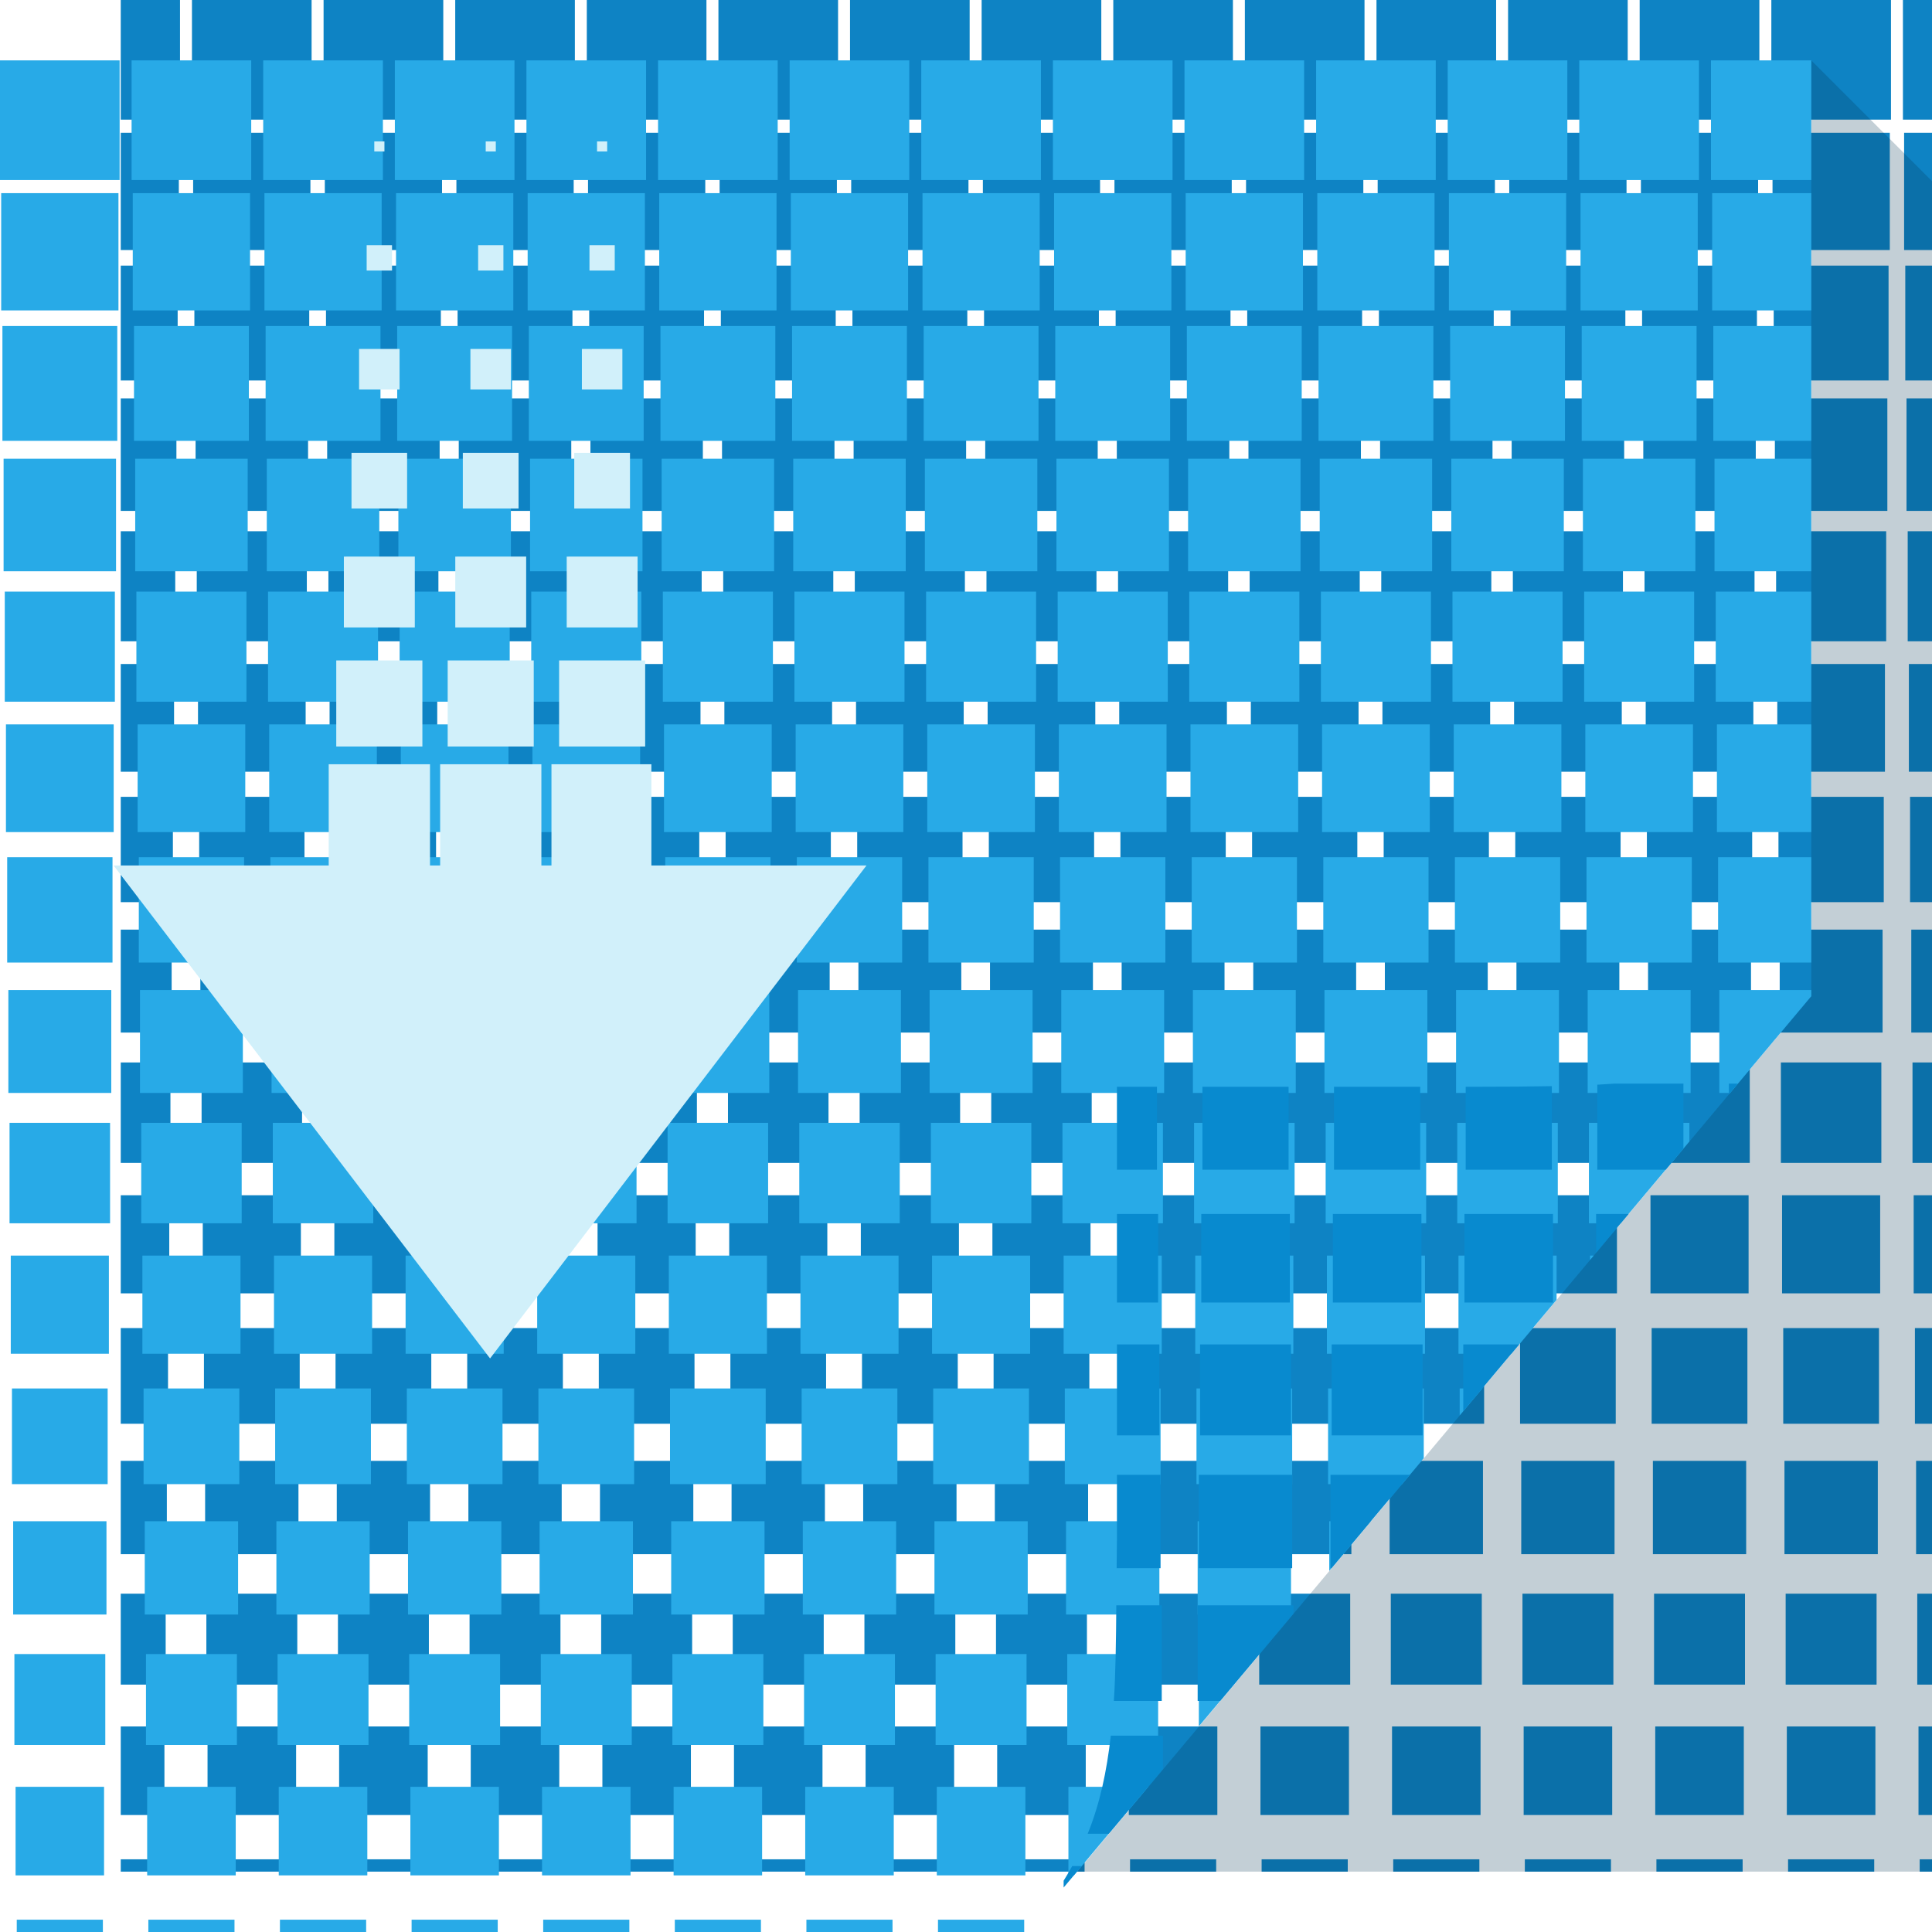 <?xml version="1.0" encoding="UTF-8" standalone="no"?>
<!-- Created with Inkscape (http://www.inkscape.org/) -->

<svg
   xmlns:dc="http://purl.org/dc/elements/1.1/"
   xmlns:cc="http://creativecommons.org/ns#"
   xmlns:rdf="http://www.w3.org/1999/02/22-rdf-syntax-ns#"
   xmlns:svg="http://www.w3.org/2000/svg"
   xmlns="http://www.w3.org/2000/svg"
   xmlns:sodipodi="http://sodipodi.sourceforge.net/DTD/sodipodi-0.dtd"
   xmlns:inkscape="http://www.inkscape.org/namespaces/inkscape"
   version="1.1"
   width="64"
   height="64"
   id="svg13094"
   inkscape:version="0.92.2 5c3e80d, 2017-08-06"
   sodipodi:docname="application-x-partial-download.svg">
  <sodipodi:namedview
     pagecolor="#ffffff"
     bordercolor="#666666"
     borderopacity="1"
     objecttolerance="10"
     gridtolerance="10"
     guidetolerance="10"
     inkscape:pageopacity="0"
     inkscape:pageshadow="2"
     inkscape:window-width="1920"
     inkscape:window-height="1022"
     id="namedview68"
     showgrid="true"
     inkscape:zoom="1.3037281"
     inkscape:cx="218.50051"
     inkscape:cy="80.930109"
     inkscape:window-x="-5"
     inkscape:window-y="23"
     inkscape:window-maximized="1"
     inkscape:current-layer="svg13094"
     inkscape:snap-bbox="true"
     inkscape:bbox-paths="true"
     inkscape:bbox-nodes="true"
     inkscape:snap-bbox-edge-midpoints="true"
     inkscape:snap-bbox-midpoints="true"
     inkscape:object-paths="true"
     inkscape:snap-intersection-paths="true"
     inkscape:object-nodes="true"
     inkscape:snap-smooth-nodes="true"
     inkscape:snap-midpoints="true"
     inkscape:snap-object-midpoints="true"
     inkscape:snap-center="true"
     inkscape:snap-global="true">
    <inkscape:grid
       type="xygrid"
       id="grid3142" />
  </sodipodi:namedview>
  <defs
     id="defs11" />
  <path
     style="fill:#0e83c4;fill-rule:nonzero;fill-opacity:1"
     d="M 4 0 L 4 3.963 L 5.963 3.963 L 5.963 0 L 4 0 z M 6.359 0 L 6.359 3.963 L 10.322 3.963 L 10.322 0 L 6.359 0 z M 10.719 0 L 10.719 3.963 L 14.684 3.963 L 14.684 0 L 10.719 0 z M 15.08 0 L 15.08 3.963 L 19.043 3.963 L 19.043 0 L 15.08 0 z M 19.439 0 L 19.439 3.963 L 23.402 3.963 L 23.402 0 L 19.439 0 z M 23.799 0 L 23.799 3.963 L 27.762 3.963 L 27.762 0 L 23.799 0 z M 28.158 0 L 28.158 3.963 L 32.121 3.963 L 32.121 0 L 28.158 0 z M 32.518 0 L 32.518 3.963 L 36.482 3.963 L 36.482 0 L 32.518 0 z M 36.879 0 L 36.879 3.963 L 40.842 3.963 L 40.842 0 L 36.879 0 z M 41.238 0 L 41.238 3.963 L 45.201 3.963 L 45.201 0 L 41.238 0 z M 45.598 0 L 45.598 3.963 L 49.561 3.963 L 49.561 0 L 45.598 0 z M 49.957 0 L 49.957 3.963 L 53.92 3.963 L 53.92 0 L 49.957 0 z M 54.316 0 L 54.316 3.963 L 58.281 3.963 L 58.281 0 L 54.316 0 z M 58.678 0 L 58.678 3.963 L 62.641 3.963 L 62.641 0 L 58.678 0 z M 63.037 0 L 63.037 3.963 L 64 3.963 L 64 0 L 63.037 0 z M 4 4.398 L 4 8.283 L 5.924 8.283 L 5.924 4.398 L 4 4.398 z M 6.398 4.398 L 6.398 8.283 L 10.283 8.283 L 10.283 4.398 L 6.398 4.398 z M 10.76 4.398 L 10.76 8.283 L 14.643 8.283 L 14.643 4.398 L 10.76 4.398 z M 15.119 4.398 L 15.119 8.283 L 19.004 8.283 L 19.004 4.398 L 15.119 4.398 z M 19.479 4.398 L 19.479 8.283 L 23.363 8.283 L 23.363 4.398 L 19.479 4.398 z M 23.838 4.398 L 23.838 8.283 L 27.723 8.283 L 27.723 4.398 L 23.838 4.398 z M 28.197 4.398 L 28.197 8.283 L 32.082 8.283 L 32.082 4.398 L 28.197 4.398 z M 32.559 4.398 L 32.559 8.283 L 36.441 8.283 L 36.441 4.398 L 32.559 4.398 z M 36.918 4.398 L 36.918 8.283 L 40.803 8.283 L 40.803 4.398 L 36.918 4.398 z M 41.277 4.398 L 41.277 8.283 L 45.162 8.283 L 45.162 4.398 L 41.277 4.398 z M 45.637 4.398 L 45.637 8.283 L 49.521 8.283 L 49.521 4.398 L 45.637 4.398 z M 49.996 4.398 L 49.996 8.283 L 53.881 8.283 L 53.881 4.398 L 49.996 4.398 z M 54.357 4.398 L 54.357 8.283 L 58.24 8.283 L 58.24 4.398 L 54.357 4.398 z M 58.717 4.398 L 58.717 8.283 L 62.602 8.283 L 62.602 4.398 L 58.717 4.398 z M 63.076 4.398 L 63.076 8.283 L 64 8.283 L 64 4.398 L 63.076 4.398 z M 4 8.799 L 4 12.604 L 5.885 12.604 L 5.885 8.799 L 4 8.799 z M 6.439 8.799 L 6.439 12.604 L 10.244 12.604 L 10.244 8.799 L 6.439 8.799 z M 10.799 8.799 L 10.799 12.604 L 14.604 12.604 L 14.604 8.799 L 10.799 8.799 z M 15.158 8.799 L 15.158 12.604 L 18.963 12.604 L 18.963 8.799 L 15.158 8.799 z M 19.518 8.799 L 19.518 12.604 L 23.322 12.604 L 23.322 8.799 L 19.518 8.799 z M 23.879 8.799 L 23.879 12.604 L 27.684 12.604 L 27.684 8.799 L 23.879 8.799 z M 28.238 8.799 L 28.238 12.604 L 32.043 12.604 L 32.043 8.799 L 28.238 8.799 z M 32.598 8.799 L 32.598 12.604 L 36.402 12.604 L 36.402 8.799 L 32.598 8.799 z M 36.957 8.799 L 36.957 12.604 L 40.762 12.604 L 40.762 8.799 L 36.957 8.799 z M 41.316 8.799 L 41.316 12.604 L 45.121 12.604 L 45.121 8.799 L 41.316 8.799 z M 45.678 8.799 L 45.678 12.604 L 49.482 12.604 L 49.482 8.799 L 45.678 8.799 z M 50.037 8.799 L 50.037 12.604 L 53.842 12.604 L 53.842 8.799 L 50.037 8.799 z M 54.396 8.799 L 54.396 12.604 L 58.201 12.604 L 58.201 8.799 L 54.396 8.799 z M 58.756 8.799 L 58.756 12.604 L 62.561 12.604 L 62.561 8.799 L 58.756 8.799 z M 63.115 8.799 L 63.115 12.604 L 64 12.604 L 64 8.799 L 63.115 8.799 z M 4 13.197 L 4 16.924 L 5.844 16.924 L 5.844 13.197 L 4 13.197 z M 6.479 13.197 L 6.479 16.924 L 10.205 16.924 L 10.205 13.197 L 6.479 13.197 z M 10.838 13.197 L 10.838 16.924 L 14.564 16.924 L 14.564 13.197 L 10.838 13.197 z M 15.197 13.197 L 15.197 16.924 L 18.924 16.924 L 18.924 13.197 L 15.197 13.197 z M 19.559 13.197 L 19.559 16.924 L 23.283 16.924 L 23.283 13.197 L 19.559 13.197 z M 23.918 13.197 L 23.918 16.924 L 27.643 16.924 L 27.643 13.197 L 23.918 13.197 z M 28.277 13.197 L 28.277 16.924 L 32.004 16.924 L 32.004 13.197 L 28.277 13.197 z M 32.637 13.197 L 32.637 16.924 L 36.363 16.924 L 36.363 13.197 L 32.637 13.197 z M 36.996 13.197 L 36.996 16.924 L 40.723 16.924 L 40.723 13.197 L 36.996 13.197 z M 41.357 13.197 L 41.357 16.924 L 45.082 16.924 L 45.082 13.197 L 41.357 13.197 z M 45.717 13.197 L 45.717 16.924 L 49.441 16.924 L 49.441 13.197 L 45.717 13.197 z M 50.076 13.197 L 50.076 16.924 L 53.803 16.924 L 53.803 13.197 L 50.076 13.197 z M 54.436 13.197 L 54.436 16.924 L 58.162 16.924 L 58.162 13.197 L 54.436 13.197 z M 58.795 13.197 L 58.795 16.924 L 62.521 16.924 L 62.521 13.197 L 58.795 13.197 z M 63.156 13.197 L 63.156 16.924 L 64 16.924 L 64 13.197 L 63.156 13.197 z M 4 17.598 L 4 21.244 L 5.805 21.244 L 5.805 17.598 L 4 17.598 z M 6.518 17.598 L 6.518 21.244 L 10.164 21.244 L 10.164 17.598 L 6.518 17.598 z M 10.879 17.598 L 10.879 21.244 L 14.523 21.244 L 14.523 17.598 L 10.879 17.598 z M 15.238 17.598 L 15.238 21.244 L 18.885 21.244 L 18.885 17.598 L 15.238 17.598 z M 19.598 17.598 L 19.598 21.244 L 23.244 21.244 L 23.244 17.598 L 19.598 17.598 z M 23.957 17.598 L 23.957 21.244 L 27.604 21.244 L 27.604 17.598 L 23.957 17.598 z M 28.316 17.598 L 28.316 21.244 L 31.963 21.244 L 31.963 17.598 L 28.316 17.598 z M 32.678 17.598 L 32.678 21.244 L 36.322 21.244 L 36.322 17.598 L 32.678 17.598 z M 37.037 17.598 L 37.037 21.244 L 40.684 21.244 L 40.684 17.598 L 37.037 17.598 z M 41.396 17.598 L 41.396 21.244 L 45.043 21.244 L 45.043 17.598 L 41.396 17.598 z M 45.756 17.598 L 45.756 21.244 L 49.402 21.244 L 49.402 17.598 L 45.756 17.598 z M 50.115 17.598 L 50.115 21.244 L 53.762 21.244 L 53.762 17.598 L 50.115 17.598 z M 54.477 17.598 L 54.477 21.244 L 58.121 21.244 L 58.121 17.598 L 54.477 17.598 z M 58.836 17.598 L 58.836 21.244 L 62.482 21.244 L 62.482 17.598 L 58.836 17.598 z M 63.195 17.598 L 63.195 21.244 L 64 21.244 L 64 17.598 L 63.195 17.598 z M 4 21.996 L 4 25.564 L 5.766 25.564 L 5.766 21.996 L 4 21.996 z M 6.559 21.996 L 6.559 25.564 L 10.125 25.564 L 10.125 21.996 L 6.559 21.996 z M 10.918 21.996 L 10.918 25.564 L 14.484 25.564 L 14.484 21.996 L 10.918 21.996 z M 15.277 21.996 L 15.277 25.564 L 18.844 25.564 L 18.844 21.996 L 15.277 21.996 z M 19.637 21.996 L 19.637 25.564 L 23.205 25.564 L 23.205 21.996 L 19.637 21.996 z M 23.996 21.996 L 23.996 25.564 L 27.564 25.564 L 27.564 21.996 L 23.996 21.996 z M 28.357 21.996 L 28.357 25.564 L 31.924 25.564 L 31.924 21.996 L 28.357 21.996 z M 32.717 21.996 L 32.717 25.564 L 36.283 25.564 L 36.283 21.996 L 32.717 21.996 z M 37.076 21.996 L 37.076 25.564 L 40.643 25.564 L 40.643 21.996 L 37.076 21.996 z M 41.436 21.996 L 41.436 25.564 L 45.004 25.564 L 45.004 21.996 L 41.436 21.996 z M 45.795 21.996 L 45.795 25.564 L 49.363 25.564 L 49.363 21.996 L 45.795 21.996 z M 50.156 21.996 L 50.156 25.564 L 53.723 25.564 L 53.723 21.996 L 50.156 21.996 z M 54.516 21.996 L 54.516 25.564 L 58.082 25.564 L 58.082 21.996 L 54.516 21.996 z M 58.875 21.996 L 58.875 25.564 L 62.441 25.564 L 62.441 21.996 L 58.875 21.996 z M 63.234 21.996 L 63.234 25.564 L 64 25.564 L 64 21.996 L 63.234 21.996 z M 4 26.396 L 4 29.885 L 5.727 29.885 L 5.727 26.396 L 4 26.396 z M 6.598 26.396 L 6.598 29.885 L 10.086 29.885 L 10.086 26.396 L 6.598 26.396 z M 10.957 26.396 L 10.957 29.885 L 14.445 29.885 L 14.445 26.396 L 10.957 26.396 z M 15.316 26.396 L 15.316 29.885 L 18.805 29.885 L 18.805 26.396 L 15.316 26.396 z M 19.678 26.396 L 19.678 29.885 L 23.164 29.885 L 23.164 26.396 L 19.678 26.396 z M 24.037 26.396 L 24.037 29.885 L 27.523 29.885 L 27.523 26.396 L 24.037 26.396 z M 28.396 26.396 L 28.396 29.885 L 31.885 29.885 L 31.885 26.396 L 28.396 26.396 z M 32.756 26.396 L 32.756 29.885 L 36.244 29.885 L 36.244 26.396 L 32.756 26.396 z M 37.115 26.396 L 37.115 29.885 L 40.604 29.885 L 40.604 26.396 L 37.115 26.396 z M 41.477 26.396 L 41.477 29.885 L 44.963 29.885 L 44.963 26.396 L 41.477 26.396 z M 45.836 26.396 L 45.836 29.885 L 49.322 29.885 L 49.322 26.396 L 45.836 26.396 z M 50.195 26.396 L 50.195 29.885 L 53.684 29.885 L 53.684 26.396 L 50.195 26.396 z M 54.555 26.396 L 54.555 29.885 L 58.043 29.885 L 58.043 26.396 L 54.555 26.396 z M 58.914 26.396 L 58.914 29.885 L 62.402 29.885 L 62.402 26.396 L 58.914 26.396 z M 63.273 26.396 L 63.273 29.885 L 64 29.885 L 64 26.396 L 63.273 26.396 z M 4 30.795 L 4 34.205 L 5.686 34.205 L 5.686 30.795 L 4 30.795 z M 6.637 30.795 L 6.637 34.205 L 10.045 34.205 L 10.045 30.795 L 6.637 30.795 z M 10.996 30.795 L 10.996 34.205 L 14.406 34.205 L 14.406 30.795 L 10.996 30.795 z M 15.357 30.795 L 15.357 34.205 L 18.766 34.205 L 18.766 30.795 L 15.357 30.795 z M 19.717 30.795 L 19.717 34.205 L 23.125 34.205 L 23.125 30.795 L 19.717 30.795 z M 24.076 30.795 L 24.076 34.205 L 27.484 34.205 L 27.484 30.795 L 24.076 30.795 z M 28.436 30.795 L 28.436 34.205 L 31.844 34.205 L 31.844 30.795 L 28.436 30.795 z M 32.795 30.795 L 32.795 34.205 L 36.205 34.205 L 36.205 30.795 L 32.795 30.795 z M 37.156 30.795 L 37.156 34.205 L 40.564 34.205 L 40.564 30.795 L 37.156 30.795 z M 41.516 30.795 L 41.516 34.205 L 44.924 34.205 L 44.924 30.795 L 41.516 30.795 z M 45.875 30.795 L 45.875 34.205 L 49.283 34.205 L 49.283 30.795 L 45.875 30.795 z M 50.234 30.795 L 50.234 34.205 L 53.643 34.205 L 53.643 30.795 L 50.234 30.795 z M 54.594 30.795 L 54.594 34.205 L 58.004 34.205 L 58.004 30.795 L 54.594 30.795 z M 58.955 30.795 L 58.955 34.205 L 62.363 34.205 L 62.363 30.795 L 58.955 30.795 z M 63.314 30.795 L 63.314 34.205 L 64 34.205 L 64 30.795 L 63.314 30.795 z M 4 35.195 L 4 38.523 L 5.646 38.523 L 5.646 35.195 L 4 35.195 z M 6.678 35.195 L 6.678 38.523 L 10.006 38.523 L 10.006 35.195 L 6.678 35.195 z M 11.037 35.195 L 11.037 38.523 L 14.365 38.523 L 14.365 35.195 L 11.037 35.195 z M 15.396 35.195 L 15.396 38.523 L 18.727 38.523 L 18.727 35.195 L 15.396 35.195 z M 19.756 35.195 L 19.756 38.523 L 23.086 38.523 L 23.086 35.195 L 19.756 35.195 z M 24.115 35.195 L 24.115 38.523 L 27.445 38.523 L 27.445 35.195 L 24.115 35.195 z M 28.477 35.195 L 28.477 38.523 L 31.805 38.523 L 31.805 35.195 L 28.477 35.195 z M 32.836 35.195 L 32.836 38.523 L 36.164 38.523 L 36.164 35.195 L 32.836 35.195 z M 37.195 35.195 L 37.195 38.523 L 40.523 38.523 L 40.523 35.195 L 37.195 35.195 z M 41.555 35.195 L 41.555 38.523 L 44.885 38.523 L 44.885 35.195 L 41.555 35.195 z M 45.914 35.195 L 45.914 38.523 L 49.244 38.523 L 49.244 35.195 L 45.914 35.195 z M 50.273 35.195 L 50.273 38.523 L 53.604 38.523 L 53.604 35.195 L 50.273 35.195 z M 54.635 35.195 L 54.635 38.523 L 57.963 38.523 L 57.963 35.195 L 54.635 35.195 z M 58.994 35.195 L 58.994 38.523 L 62.322 38.523 L 62.322 35.195 L 58.994 35.195 z M 63.354 35.195 L 63.354 38.523 L 64 38.523 L 64 35.195 L 63.354 35.195 z M 4 39.594 L 4 42.844 L 5.607 42.844 L 5.607 39.594 L 4 39.594 z M 6.717 39.594 L 6.717 42.844 L 9.967 42.844 L 9.967 39.594 L 6.717 39.594 z M 11.076 39.594 L 11.076 42.844 L 14.326 42.844 L 14.326 39.594 L 11.076 39.594 z M 15.436 39.594 L 15.436 42.844 L 18.686 42.844 L 18.686 39.594 L 15.436 39.594 z M 19.795 39.594 L 19.795 42.844 L 23.045 42.844 L 23.045 39.594 L 19.795 39.594 z M 24.156 39.594 L 24.156 42.844 L 27.406 42.844 L 27.406 39.594 L 24.156 39.594 z M 28.516 39.594 L 28.516 42.844 L 31.766 42.844 L 31.766 39.594 L 28.516 39.594 z M 32.875 39.594 L 32.875 42.844 L 36.125 42.844 L 36.125 39.594 L 32.875 39.594 z M 37.234 39.594 L 37.234 42.844 L 40.484 42.844 L 40.484 39.594 L 37.234 39.594 z M 41.594 39.594 L 41.594 42.844 L 44.844 42.844 L 44.844 39.594 L 41.594 39.594 z M 45.955 39.594 L 45.955 42.844 L 49.205 42.844 L 49.205 39.594 L 45.955 39.594 z M 50.314 39.594 L 50.314 42.844 L 53.564 42.844 L 53.564 39.594 L 50.314 39.594 z M 54.674 39.594 L 54.674 42.844 L 57.924 42.844 L 57.924 39.594 L 54.674 39.594 z M 59.033 39.594 L 59.033 42.844 L 62.283 42.844 L 62.283 39.594 L 59.033 39.594 z M 63.393 39.594 L 63.393 42.844 L 64 42.844 L 64 39.594 L 63.393 39.594 z M 4 43.994 L 4 47.164 L 5.566 47.164 L 5.566 43.994 L 4 43.994 z M 6.756 43.994 L 6.756 47.164 L 9.928 47.164 L 9.928 43.994 L 6.756 43.994 z M 11.115 43.994 L 11.115 47.164 L 14.287 47.164 L 14.287 43.994 L 11.115 43.994 z M 15.477 43.994 L 15.477 47.164 L 18.646 47.164 L 18.646 43.994 L 15.477 43.994 z M 19.836 43.994 L 19.836 47.164 L 23.006 47.164 L 23.006 43.994 L 19.836 43.994 z M 24.195 43.994 L 24.195 47.164 L 27.365 47.164 L 27.365 43.994 L 24.195 43.994 z M 28.555 43.994 L 28.555 47.164 L 31.727 47.164 L 31.727 43.994 L 28.555 43.994 z M 32.914 43.994 L 32.914 47.164 L 36.086 47.164 L 36.086 43.994 L 32.914 43.994 z M 37.273 43.994 L 37.273 47.164 L 40.445 47.164 L 40.445 43.994 L 37.273 43.994 z M 41.635 43.994 L 41.635 47.164 L 44.805 47.164 L 44.805 43.994 L 41.635 43.994 z M 45.994 43.994 L 45.994 47.164 L 49.164 47.164 L 49.164 43.994 L 45.994 43.994 z M 50.354 43.994 L 50.354 47.164 L 53.523 47.164 L 53.523 43.994 L 50.354 43.994 z M 54.713 43.994 L 54.713 47.164 L 57.885 47.164 L 57.885 43.994 L 54.713 43.994 z M 59.072 43.994 L 59.072 47.164 L 62.244 47.164 L 62.244 43.994 L 59.072 43.994 z M 63.434 43.994 L 63.434 47.164 L 64 47.164 L 64 43.994 L 63.434 43.994 z M 4 48.393 L 4 51.484 L 5.527 51.484 L 5.527 48.393 L 4 48.393 z M 6.795 48.393 L 6.795 51.484 L 9.887 51.484 L 9.887 48.393 L 6.795 48.393 z M 11.156 48.393 L 11.156 51.484 L 14.246 51.484 L 14.246 48.393 L 11.156 48.393 z M 15.516 48.393 L 15.516 51.484 L 18.607 51.484 L 18.607 48.393 L 15.516 48.393 z M 19.875 48.393 L 19.875 51.484 L 22.967 51.484 L 22.967 48.393 L 19.875 48.393 z M 24.234 48.393 L 24.234 51.484 L 27.326 51.484 L 27.326 48.393 L 24.234 48.393 z M 28.594 48.393 L 28.594 51.484 L 31.686 51.484 L 31.686 48.393 L 28.594 48.393 z M 32.955 48.393 L 32.955 51.484 L 36.045 51.484 L 36.045 48.393 L 32.955 48.393 z M 37.314 48.393 L 37.314 51.484 L 40.406 51.484 L 40.406 48.393 L 37.314 48.393 z M 41.674 48.393 L 41.674 51.484 L 44.766 51.484 L 44.766 48.393 L 41.674 48.393 z M 46.033 48.393 L 46.033 51.484 L 49.125 51.484 L 49.125 48.393 L 46.033 48.393 z M 50.393 48.393 L 50.393 51.484 L 53.484 51.484 L 53.484 48.393 L 50.393 48.393 z M 54.754 48.393 L 54.754 51.484 L 57.844 51.484 L 57.844 48.393 L 54.754 48.393 z M 59.113 48.393 L 59.113 51.484 L 62.205 51.484 L 62.205 48.393 L 59.113 48.393 z M 63.473 48.393 L 63.473 51.484 L 64 51.484 L 64 48.393 L 63.473 48.393 z M 4 52.793 L 4 55.805 L 5.488 55.805 L 5.488 52.793 L 4 52.793 z M 6.836 52.793 L 6.836 55.805 L 9.848 55.805 L 9.848 52.793 L 6.836 52.793 z M 11.195 52.793 L 11.195 55.805 L 14.207 55.805 L 14.207 52.793 L 11.195 52.793 z M 15.555 52.793 L 15.555 55.805 L 18.566 55.805 L 18.566 52.793 L 15.555 52.793 z M 19.914 52.793 L 19.914 55.805 L 22.928 55.805 L 22.928 52.793 L 19.914 52.793 z M 24.273 52.793 L 24.273 55.805 L 27.287 55.805 L 27.287 52.793 L 24.273 52.793 z M 28.635 52.793 L 28.635 55.805 L 31.646 55.805 L 31.646 52.793 L 28.635 52.793 z M 32.994 52.793 L 32.994 55.805 L 36.006 55.805 L 36.006 52.793 L 32.994 52.793 z M 37.354 52.793 L 37.354 55.805 L 40.365 55.805 L 40.365 52.793 L 37.354 52.793 z M 41.713 52.793 L 41.713 55.805 L 44.727 55.805 L 44.727 52.793 L 41.713 52.793 z M 46.072 52.793 L 46.072 55.805 L 49.086 55.805 L 49.086 52.793 L 46.072 52.793 z M 50.434 52.793 L 50.434 55.805 L 53.445 55.805 L 53.445 52.793 L 50.434 52.793 z M 54.793 52.793 L 54.793 55.805 L 57.805 55.805 L 57.805 52.793 L 54.793 52.793 z M 59.152 52.793 L 59.152 55.805 L 62.164 55.805 L 62.164 52.793 L 59.152 52.793 z M 63.512 52.793 L 63.512 55.805 L 64 55.805 L 64 52.793 L 63.512 52.793 z M 4 57.191 L 4 60.125 L 5.447 60.125 L 5.447 57.191 L 4 57.191 z M 6.875 57.191 L 6.875 60.125 L 9.809 60.125 L 9.809 57.191 L 6.875 57.191 z M 11.234 57.191 L 11.234 60.125 L 14.168 60.125 L 14.168 57.191 L 11.234 57.191 z M 15.594 57.191 L 15.594 60.125 L 18.527 60.125 L 18.527 57.191 L 15.594 57.191 z M 19.955 57.191 L 19.955 60.125 L 22.887 60.125 L 22.887 57.191 L 19.955 57.191 z M 24.314 57.191 L 24.314 60.125 L 27.246 60.125 L 27.246 57.191 L 24.314 57.191 z M 28.674 57.191 L 28.674 60.125 L 31.607 60.125 L 31.607 57.191 L 28.674 57.191 z M 33.033 57.191 L 33.033 60.125 L 35.967 60.125 L 35.967 57.191 L 33.033 57.191 z M 37.393 57.191 L 37.393 60.125 L 40.326 60.125 L 40.326 57.191 L 37.393 57.191 z M 41.754 57.191 L 41.754 60.125 L 44.686 60.125 L 44.686 57.191 L 41.754 57.191 z M 46.113 57.191 L 46.113 60.125 L 49.045 60.125 L 49.045 57.191 L 46.113 57.191 z M 50.473 57.191 L 50.473 60.125 L 53.406 60.125 L 53.406 57.191 L 50.473 57.191 z M 54.832 57.191 L 54.832 60.125 L 57.766 60.125 L 57.766 57.191 L 54.832 57.191 z M 59.191 57.191 L 59.191 60.125 L 62.125 60.125 L 62.125 57.191 L 59.191 57.191 z M 63.553 57.191 L 63.553 60.125 L 64 60.125 L 64 57.191 L 63.553 57.191 z M 4 61.592 L 4 62 L 5.408 62 L 5.408 61.592 L 4 61.592 z M 6.914 61.592 L 6.914 62 L 9.768 62 L 9.768 61.592 L 6.914 61.592 z M 11.273 61.592 L 11.273 62 L 14.129 62 L 14.129 61.592 L 11.273 61.592 z M 15.635 61.592 L 15.635 62 L 18.488 62 L 18.488 61.592 L 15.635 61.592 z M 19.994 61.592 L 19.994 62 L 22.848 62 L 22.848 61.592 L 19.994 61.592 z M 24.354 61.592 L 24.354 62 L 27.207 62 L 27.207 61.592 L 24.354 61.592 z M 28.713 61.592 L 28.713 62 L 31.566 62 L 31.566 61.592 L 28.713 61.592 z M 33.072 61.592 L 33.072 62 L 35.928 62 L 35.928 61.592 L 33.072 61.592 z M 37.434 61.592 L 37.434 62 L 40.287 62 L 40.287 61.592 L 37.434 61.592 z M 41.793 61.592 L 41.793 62 L 44.646 62 L 44.646 61.592 L 41.793 61.592 z M 46.152 61.592 L 46.152 62 L 49.006 62 L 49.006 61.592 L 46.152 61.592 z M 50.512 61.592 L 50.512 62 L 53.365 62 L 53.365 61.592 L 50.512 61.592 z M 54.871 61.592 L 54.871 62 L 57.727 62 L 57.727 61.592 L 54.871 61.592 z M 59.232 61.592 L 59.232 62 L 62.086 62 L 62.086 61.592 L 59.232 61.592 z M 63.592 61.592 L 63.592 62 L 64 62 L 64 61.592 L 63.592 61.592 z "
     id="path3960" />
  <path
     style="fill:#003653;fill-rule:nonzero;fill-opacity:0.235"
     d="M 60 2 L 60 33 L 35.688 62 L 64 62 L 64 37 L 64 6 L 60 2 z "
     id="path3900" />
  <path
     style="fill:#28aae7;fill-rule:nonzero;fill-opacity:1"
     d="M 0 2 L 0 5.963 L 3.963 5.963 L 3.963 2 L 0 2 z M 4.359 2 L 4.359 5.963 L 8.322 5.963 L 8.322 2 L 4.359 2 z M 8.719 2 L 8.719 5.963 L 12.684 5.963 L 12.684 2 L 8.719 2 z M 13.08 2 L 13.08 5.963 L 17.043 5.963 L 17.043 2 L 13.08 2 z M 17.439 2 L 17.439 5.963 L 21.402 5.963 L 21.402 2 L 17.439 2 z M 21.799 2 L 21.799 5.963 L 25.762 5.963 L 25.762 2 L 21.799 2 z M 26.158 2 L 26.158 5.963 L 30.121 5.963 L 30.121 2 L 26.158 2 z M 30.518 2 L 30.518 5.963 L 34.482 5.963 L 34.482 2 L 30.518 2 z M 34.879 2 L 34.879 5.963 L 38.842 5.963 L 38.842 2 L 34.879 2 z M 39.238 2 L 39.238 5.963 L 43.201 5.963 L 43.201 2 L 39.238 2 z M 43.598 2 L 43.598 5.963 L 47.561 5.963 L 47.561 2 L 43.598 2 z M 47.957 2 L 47.957 5.963 L 51.92 5.963 L 51.92 2 L 47.957 2 z M 52.316 2 L 52.316 5.963 L 56.281 5.963 L 56.281 2 L 52.316 2 z M 56.678 2 L 56.678 5.963 L 60 5.963 L 60 2 L 56.678 2 z M 0.039 6.398 L 0.039 10.283 L 3.924 10.283 L 3.924 6.398 L 0.039 6.398 z M 4.398 6.398 L 4.398 10.283 L 8.283 10.283 L 8.283 6.398 L 4.398 6.398 z M 8.76 6.398 L 8.76 10.283 L 12.643 10.283 L 12.643 6.398 L 8.76 6.398 z M 13.119 6.398 L 13.119 10.283 L 17.004 10.283 L 17.004 6.398 L 13.119 6.398 z M 17.479 6.398 L 17.479 10.283 L 21.363 10.283 L 21.363 6.398 L 17.479 6.398 z M 21.838 6.398 L 21.838 10.283 L 25.723 10.283 L 25.723 6.398 L 21.838 6.398 z M 26.197 6.398 L 26.197 10.283 L 30.082 10.283 L 30.082 6.398 L 26.197 6.398 z M 30.559 6.398 L 30.559 10.283 L 34.441 10.283 L 34.441 6.398 L 30.559 6.398 z M 34.918 6.398 L 34.918 10.283 L 38.803 10.283 L 38.803 6.398 L 34.918 6.398 z M 39.277 6.398 L 39.277 10.283 L 43.162 10.283 L 43.162 6.398 L 39.277 6.398 z M 43.637 6.398 L 43.637 10.283 L 47.521 10.283 L 47.521 6.398 L 43.637 6.398 z M 47.996 6.398 L 47.996 10.283 L 51.881 10.283 L 51.881 6.398 L 47.996 6.398 z M 52.357 6.398 L 52.357 10.283 L 56.24 10.283 L 56.24 6.398 L 52.357 6.398 z M 56.717 6.398 L 56.717 10.283 L 60 10.283 L 60 6.398 L 56.717 6.398 z M 0.08 10.799 L 0.08 14.604 L 3.885 14.604 L 3.885 10.799 L 0.08 10.799 z M 4.439 10.799 L 4.439 14.604 L 8.244 14.604 L 8.244 10.799 L 4.439 10.799 z M 8.799 10.799 L 8.799 14.604 L 12.604 14.604 L 12.604 10.799 L 8.799 10.799 z M 13.158 10.799 L 13.158 14.604 L 16.963 14.604 L 16.963 10.799 L 13.158 10.799 z M 17.518 10.799 L 17.518 14.604 L 21.322 14.604 L 21.322 10.799 L 17.518 10.799 z M 21.879 10.799 L 21.879 14.604 L 25.684 14.604 L 25.684 10.799 L 21.879 10.799 z M 26.238 10.799 L 26.238 14.604 L 30.043 14.604 L 30.043 10.799 L 26.238 10.799 z M 30.598 10.799 L 30.598 14.604 L 34.402 14.604 L 34.402 10.799 L 30.598 10.799 z M 34.957 10.799 L 34.957 14.604 L 38.762 14.604 L 38.762 10.799 L 34.957 10.799 z M 39.316 10.799 L 39.316 14.604 L 43.121 14.604 L 43.121 10.799 L 39.316 10.799 z M 43.678 10.799 L 43.678 14.604 L 47.482 14.604 L 47.482 10.799 L 43.678 10.799 z M 48.037 10.799 L 48.037 14.604 L 51.842 14.604 L 51.842 10.799 L 48.037 10.799 z M 52.396 10.799 L 52.396 14.604 L 56.201 14.604 L 56.201 10.799 L 52.396 10.799 z M 56.756 10.799 L 56.756 14.604 L 60 14.604 L 60 10.799 L 56.756 10.799 z M 0.119 15.197 L 0.119 18.924 L 3.844 18.924 L 3.844 15.197 L 0.119 15.197 z M 4.479 15.197 L 4.479 18.924 L 8.205 18.924 L 8.205 15.197 L 4.479 15.197 z M 8.838 15.197 L 8.838 18.924 L 12.564 18.924 L 12.564 15.197 L 8.838 15.197 z M 13.197 15.197 L 13.197 18.924 L 16.924 18.924 L 16.924 15.197 L 13.197 15.197 z M 17.559 15.197 L 17.559 18.924 L 21.283 18.924 L 21.283 15.197 L 17.559 15.197 z M 21.918 15.197 L 21.918 18.924 L 25.643 18.924 L 25.643 15.197 L 21.918 15.197 z M 26.277 15.197 L 26.277 18.924 L 30.004 18.924 L 30.004 15.197 L 26.277 15.197 z M 30.637 15.197 L 30.637 18.924 L 34.363 18.924 L 34.363 15.197 L 30.637 15.197 z M 34.996 15.197 L 34.996 18.924 L 38.723 18.924 L 38.723 15.197 L 34.996 15.197 z M 39.357 15.197 L 39.357 18.924 L 43.082 18.924 L 43.082 15.197 L 39.357 15.197 z M 43.717 15.197 L 43.717 18.924 L 47.441 18.924 L 47.441 15.197 L 43.717 15.197 z M 48.076 15.197 L 48.076 18.924 L 51.803 18.924 L 51.803 15.197 L 48.076 15.197 z M 52.436 15.197 L 52.436 18.924 L 56.162 18.924 L 56.162 15.197 L 52.436 15.197 z M 56.795 15.197 L 56.795 18.924 L 60 18.924 L 60 15.197 L 56.795 15.197 z M 0.158 19.598 L 0.158 23.244 L 3.805 23.244 L 3.805 19.598 L 0.158 19.598 z M 4.518 19.598 L 4.518 23.244 L 8.164 23.244 L 8.164 19.598 L 4.518 19.598 z M 8.879 19.598 L 8.879 23.244 L 12.523 23.244 L 12.523 19.598 L 8.879 19.598 z M 13.238 19.598 L 13.238 23.244 L 16.885 23.244 L 16.885 19.598 L 13.238 19.598 z M 17.598 19.598 L 17.598 23.244 L 21.244 23.244 L 21.244 19.598 L 17.598 19.598 z M 21.957 19.598 L 21.957 23.244 L 25.604 23.244 L 25.604 19.598 L 21.957 19.598 z M 26.316 19.598 L 26.316 23.244 L 29.963 23.244 L 29.963 19.598 L 26.316 19.598 z M 30.678 19.598 L 30.678 23.244 L 34.322 23.244 L 34.322 19.598 L 30.678 19.598 z M 35.037 19.598 L 35.037 23.244 L 38.684 23.244 L 38.684 19.598 L 35.037 19.598 z M 39.396 19.598 L 39.396 23.244 L 43.043 23.244 L 43.043 19.598 L 39.396 19.598 z M 43.756 19.598 L 43.756 23.244 L 47.402 23.244 L 47.402 19.598 L 43.756 19.598 z M 48.115 19.598 L 48.115 23.244 L 51.762 23.244 L 51.762 19.598 L 48.115 19.598 z M 52.477 19.598 L 52.477 23.244 L 56.121 23.244 L 56.121 19.598 L 52.477 19.598 z M 56.836 19.598 L 56.836 23.244 L 60 23.244 L 60 19.598 L 56.836 19.598 z M 0.197 23.996 L 0.197 27.564 L 3.766 27.564 L 3.766 23.996 L 0.197 23.996 z M 4.559 23.996 L 4.559 27.564 L 8.125 27.564 L 8.125 23.996 L 4.559 23.996 z M 8.918 23.996 L 8.918 27.564 L 12.484 27.564 L 12.484 23.996 L 8.918 23.996 z M 13.277 23.996 L 13.277 27.564 L 16.844 27.564 L 16.844 23.996 L 13.277 23.996 z M 17.637 23.996 L 17.637 27.564 L 21.205 27.564 L 21.205 23.996 L 17.637 23.996 z M 21.996 23.996 L 21.996 27.564 L 25.564 27.564 L 25.564 23.996 L 21.996 23.996 z M 26.357 23.996 L 26.357 27.564 L 29.924 27.564 L 29.924 23.996 L 26.357 23.996 z M 30.717 23.996 L 30.717 27.564 L 34.283 27.564 L 34.283 23.996 L 30.717 23.996 z M 35.076 23.996 L 35.076 27.564 L 38.643 27.564 L 38.643 23.996 L 35.076 23.996 z M 39.436 23.996 L 39.436 27.564 L 43.004 27.564 L 43.004 23.996 L 39.436 23.996 z M 43.795 23.996 L 43.795 27.564 L 47.363 27.564 L 47.363 23.996 L 43.795 23.996 z M 48.156 23.996 L 48.156 27.564 L 51.723 27.564 L 51.723 23.996 L 48.156 23.996 z M 52.516 23.996 L 52.516 27.564 L 56.082 27.564 L 56.082 23.996 L 52.516 23.996 z M 56.875 23.996 L 56.875 27.564 L 60 27.564 L 60 23.996 L 56.875 23.996 z M 0.238 28.396 L 0.238 31.885 L 3.727 31.885 L 3.727 28.396 L 0.238 28.396 z M 4.598 28.396 L 4.598 31.885 L 8.086 31.885 L 8.086 28.396 L 4.598 28.396 z M 8.957 28.396 L 8.957 31.885 L 12.445 31.885 L 12.445 28.396 L 8.957 28.396 z M 13.316 28.396 L 13.316 31.885 L 16.805 31.885 L 16.805 28.396 L 13.316 28.396 z M 17.678 28.396 L 17.678 31.885 L 21.164 31.885 L 21.164 28.396 L 17.678 28.396 z M 22.037 28.396 L 22.037 31.885 L 25.523 31.885 L 25.523 28.396 L 22.037 28.396 z M 26.396 28.396 L 26.396 31.885 L 29.885 31.885 L 29.885 28.396 L 26.396 28.396 z M 30.756 28.396 L 30.756 31.885 L 34.244 31.885 L 34.244 28.396 L 30.756 28.396 z M 35.115 28.396 L 35.115 31.885 L 38.604 31.885 L 38.604 28.396 L 35.115 28.396 z M 39.477 28.396 L 39.477 31.885 L 42.963 31.885 L 42.963 28.396 L 39.477 28.396 z M 43.836 28.396 L 43.836 31.885 L 47.322 31.885 L 47.322 28.396 L 43.836 28.396 z M 48.195 28.396 L 48.195 31.885 L 51.684 31.885 L 51.684 28.396 L 48.195 28.396 z M 52.555 28.396 L 52.555 31.885 L 56.043 31.885 L 56.043 28.396 L 52.555 28.396 z M 56.914 28.396 L 56.914 31.885 L 60 31.885 L 60 28.396 L 56.914 28.396 z M 0.277 32.795 L 0.277 36.205 L 3.686 36.205 L 3.686 32.795 L 0.277 32.795 z M 4.637 32.795 L 4.637 36.205 L 8.045 36.205 L 8.045 32.795 L 4.637 32.795 z M 8.996 32.795 L 8.996 36.205 L 12.406 36.205 L 12.406 32.795 L 8.996 32.795 z M 13.357 32.795 L 13.357 36.205 L 16.766 36.205 L 16.766 32.795 L 13.357 32.795 z M 17.717 32.795 L 17.717 36.205 L 21.125 36.205 L 21.125 32.795 L 17.717 32.795 z M 22.076 32.795 L 22.076 36.205 L 25.484 36.205 L 25.484 32.795 L 22.076 32.795 z M 26.436 32.795 L 26.436 36.205 L 29.844 36.205 L 29.844 32.795 L 26.436 32.795 z M 30.795 32.795 L 30.795 36.205 L 34.205 36.205 L 34.205 32.795 L 30.795 32.795 z M 35.156 32.795 L 35.156 36.205 L 38.564 36.205 L 38.564 32.795 L 35.156 32.795 z M 39.516 32.795 L 39.516 36.205 L 42.924 36.205 L 42.924 32.795 L 39.516 32.795 z M 43.875 32.795 L 43.875 36.205 L 47.283 36.205 L 47.283 32.795 L 43.875 32.795 z M 48.234 32.795 L 48.234 36.205 L 51.643 36.205 L 51.643 32.795 L 48.234 32.795 z M 52.594 32.795 L 52.594 36.205 L 56.004 36.205 L 56.004 32.795 L 52.594 32.795 z M 56.955 32.795 L 56.955 36.205 L 57.312 36.205 L 60 33 L 60 32.795 L 56.955 32.795 z M 0.316 37.195 L 0.316 40.523 L 3.646 40.523 L 3.646 37.195 L 0.316 37.195 z M 4.678 37.195 L 4.678 40.523 L 8.006 40.523 L 8.006 37.195 L 4.678 37.195 z M 9.037 37.195 L 9.037 40.523 L 12.365 40.523 L 12.365 37.195 L 9.037 37.195 z M 13.396 37.195 L 13.396 40.523 L 16.727 40.523 L 16.727 37.195 L 13.396 37.195 z M 17.756 37.195 L 17.756 40.523 L 21.086 40.523 L 21.086 37.195 L 17.756 37.195 z M 22.115 37.195 L 22.115 40.523 L 25.445 40.523 L 25.445 37.195 L 22.115 37.195 z M 26.477 37.195 L 26.477 40.523 L 29.805 40.523 L 29.805 37.195 L 26.477 37.195 z M 30.836 37.195 L 30.836 40.523 L 34.164 40.523 L 34.164 37.195 L 30.836 37.195 z M 35.195 37.195 L 35.195 40.523 L 38.523 40.523 L 38.523 37.195 L 35.195 37.195 z M 39.555 37.195 L 39.555 40.523 L 42.885 40.523 L 42.885 37.195 L 39.555 37.195 z M 43.914 37.195 L 43.914 40.523 L 47.244 40.523 L 47.244 37.195 L 43.914 37.195 z M 48.273 37.195 L 48.273 40.523 L 51.604 40.523 L 51.604 37.195 L 48.273 37.195 z M 52.635 37.195 L 52.635 40.523 L 53.689 40.523 L 55.963 37.812 L 55.963 37.195 L 52.635 37.195 z M 0.357 41.594 L 0.357 44.844 L 3.607 44.844 L 3.607 41.594 L 0.357 41.594 z M 4.717 41.594 L 4.717 44.844 L 7.967 44.844 L 7.967 41.594 L 4.717 41.594 z M 9.076 41.594 L 9.076 44.844 L 12.326 44.844 L 12.326 41.594 L 9.076 41.594 z M 13.436 41.594 L 13.436 44.844 L 16.686 44.844 L 16.686 41.594 L 13.436 41.594 z M 17.795 41.594 L 17.795 44.844 L 21.045 44.844 L 21.045 41.594 L 17.795 41.594 z M 22.156 41.594 L 22.156 44.844 L 25.406 44.844 L 25.406 41.594 L 22.156 41.594 z M 26.516 41.594 L 26.516 44.844 L 29.766 44.844 L 29.766 41.594 L 26.516 41.594 z M 30.875 41.594 L 30.875 44.844 L 34.125 44.844 L 34.125 41.594 L 30.875 41.594 z M 35.234 41.594 L 35.234 44.844 L 38.484 44.844 L 38.484 41.594 L 35.234 41.594 z M 39.594 41.594 L 39.594 44.844 L 42.844 44.844 L 42.844 41.594 L 39.594 41.594 z M 43.955 41.594 L 43.955 44.844 L 47.205 44.844 L 47.205 41.594 L 43.955 41.594 z M 48.314 41.594 L 48.314 44.844 L 50.066 44.844 L 51.564 43.059 L 51.564 41.594 L 48.314 41.594 z M 52.674 41.594 L 52.674 41.734 L 52.793 41.594 L 52.674 41.594 z M 0.396 45.994 L 0.396 49.164 L 3.566 49.164 L 3.566 45.994 L 0.396 45.994 z M 4.756 45.994 L 4.756 49.164 L 7.928 49.164 L 7.928 45.994 L 4.756 45.994 z M 9.115 45.994 L 9.115 49.164 L 12.287 49.164 L 12.287 45.994 L 9.115 45.994 z M 13.477 45.994 L 13.477 49.164 L 16.646 49.164 L 16.646 45.994 L 13.477 45.994 z M 17.836 45.994 L 17.836 49.164 L 21.006 49.164 L 21.006 45.994 L 17.836 45.994 z M 22.195 45.994 L 22.195 49.164 L 25.365 49.164 L 25.365 45.994 L 22.195 45.994 z M 26.555 45.994 L 26.555 49.164 L 29.727 49.164 L 29.727 45.994 L 26.555 45.994 z M 30.914 45.994 L 30.914 49.164 L 34.086 49.164 L 34.086 45.994 L 30.914 45.994 z M 35.273 45.994 L 35.273 49.164 L 38.445 49.164 L 38.445 45.994 L 35.273 45.994 z M 39.635 45.994 L 39.635 49.164 L 42.805 49.164 L 42.805 45.994 L 39.635 45.994 z M 43.994 45.994 L 43.994 49.164 L 46.443 49.164 L 47.164 48.305 L 47.164 45.994 L 43.994 45.994 z M 48.354 45.994 L 48.354 46.887 L 49.102 45.994 L 48.354 45.994 z M 0.436 50.393 L 0.436 53.484 L 3.527 53.484 L 3.527 50.393 L 0.436 50.393 z M 4.795 50.393 L 4.795 53.484 L 7.887 53.484 L 7.887 50.393 L 4.795 50.393 z M 9.156 50.393 L 9.156 53.484 L 12.246 53.484 L 12.246 50.393 L 9.156 50.393 z M 13.516 50.393 L 13.516 53.484 L 16.607 53.484 L 16.607 50.393 L 13.516 50.393 z M 17.875 50.393 L 17.875 53.484 L 20.967 53.484 L 20.967 50.393 L 17.875 50.393 z M 22.234 50.393 L 22.234 53.484 L 25.326 53.484 L 25.326 50.393 L 22.234 50.393 z M 26.594 50.393 L 26.594 53.484 L 29.686 53.484 L 29.686 50.393 L 26.594 50.393 z M 30.955 50.393 L 30.955 53.484 L 34.045 53.484 L 34.045 50.393 L 30.955 50.393 z M 35.314 50.393 L 35.314 53.484 L 38.406 53.484 L 38.406 50.393 L 35.314 50.393 z M 39.674 50.393 L 39.674 53.484 L 42.766 53.484 L 42.766 50.393 L 39.674 50.393 z M 44.033 50.393 L 44.033 52.037 L 45.412 50.393 L 44.033 50.393 z M 0.477 54.793 L 0.477 57.805 L 3.488 57.805 L 3.488 54.793 L 0.477 54.793 z M 4.836 54.793 L 4.836 57.805 L 7.848 57.805 L 7.848 54.793 L 4.836 54.793 z M 9.195 54.793 L 9.195 57.805 L 12.207 57.805 L 12.207 54.793 L 9.195 54.793 z M 13.555 54.793 L 13.555 57.805 L 16.566 57.805 L 16.566 54.793 L 13.555 54.793 z M 17.914 54.793 L 17.914 57.805 L 20.928 57.805 L 20.928 54.793 L 17.914 54.793 z M 22.273 54.793 L 22.273 57.805 L 25.287 57.805 L 25.287 54.793 L 22.273 54.793 z M 26.635 54.793 L 26.635 57.805 L 29.646 57.805 L 29.646 54.793 L 26.635 54.793 z M 30.994 54.793 L 30.994 57.805 L 34.006 57.805 L 34.006 54.793 L 30.994 54.793 z M 35.354 54.793 L 35.354 57.805 L 38.365 57.805 L 38.365 54.793 L 35.354 54.793 z M 39.713 54.793 L 39.713 57.188 L 41.723 54.793 L 39.713 54.793 z M 0.516 59.191 L 0.516 62.125 L 3.447 62.125 L 3.447 59.191 L 0.516 59.191 z M 4.875 59.191 L 4.875 62.125 L 7.809 62.125 L 7.809 59.191 L 4.875 59.191 z M 9.234 59.191 L 9.234 62.125 L 12.168 62.125 L 12.168 59.191 L 9.234 59.191 z M 13.594 59.191 L 13.594 62.125 L 16.527 62.125 L 16.527 59.191 L 13.594 59.191 z M 17.955 59.191 L 17.955 62.125 L 20.887 62.125 L 20.887 59.191 L 17.955 59.191 z M 22.314 59.191 L 22.314 62.125 L 25.246 62.125 L 25.246 59.191 L 22.314 59.191 z M 26.674 59.191 L 26.674 62.125 L 29.607 62.125 L 29.607 59.191 L 26.674 59.191 z M 31.033 59.191 L 31.033 62.125 L 33.967 62.125 L 33.967 59.191 L 31.033 59.191 z M 35.393 59.191 L 35.393 62.125 L 35.572 62.125 L 38.033 59.191 L 35.393 59.191 z M 0.555 63.592 L 0.555 64 L 3.408 64 L 3.408 63.592 L 0.555 63.592 z M 4.914 63.592 L 4.914 64 L 7.768 64 L 7.768 63.592 L 4.914 63.592 z M 9.273 63.592 L 9.273 64 L 12.129 64 L 12.129 63.592 L 9.273 63.592 z M 13.635 63.592 L 13.635 64 L 16.488 64 L 16.488 63.592 L 13.635 63.592 z M 17.994 63.592 L 17.994 64 L 20.848 64 L 20.848 63.592 L 17.994 63.592 z M 22.354 63.592 L 22.354 64 L 25.207 64 L 25.207 63.592 L 22.354 63.592 z M 26.713 63.592 L 26.713 64 L 29.566 64 L 29.566 63.592 L 26.713 63.592 z M 31.072 63.592 L 31.072 64 L 33.928 64 L 33.928 63.592 L 31.072 63.592 z "
     id="path3982" />
  <path
     style="fill:#088acf;fill-rule:nonzero;fill-opacity:1"
     d="M 53.482 35.896 C 53.298 35.909 53.108 35.922 52.912 35.932 L 52.912 38.748 L 55.18 38.748 L 55.766 38.049 L 55.766 35.896 L 53.482 35.896 z M 57.271 35.896 L 57.271 36.254 L 57.57 35.896 L 57.271 35.896 z M 51.406 35.98 C 50.674 35.994 49.883 36 49 36 L 48.553 36 L 48.553 38.748 L 51.406 38.748 L 51.406 35.98 z M 37 36 L 37 38.748 L 38.326 38.748 L 38.326 36 L 37 36 z M 39.832 36 L 39.832 38.748 L 42.686 38.748 L 42.686 36 L 39.832 36 z M 44.191 36 L 44.191 38.748 L 47.047 38.748 L 47.047 36 L 44.191 36 z M 37 40.215 L 37 43.148 L 38.365 43.148 L 38.365 40.215 L 37 40.215 z M 39.793 40.215 L 39.793 43.148 L 42.727 43.148 L 42.727 40.215 L 39.793 40.215 z M 44.152 40.215 L 44.152 43.148 L 47.086 43.148 L 47.086 40.215 L 44.152 40.215 z M 48.512 40.215 L 48.512 43.148 L 51.445 43.148 L 51.445 40.215 L 48.512 40.215 z M 52.873 40.215 L 52.873 41.498 L 53.949 40.215 L 52.873 40.215 z M 37 44.535 L 37 47.547 L 38.406 47.547 L 38.406 44.535 L 37 44.535 z M 39.754 44.535 L 39.754 47.547 L 42.766 47.547 L 42.766 44.535 L 39.754 44.535 z M 44.113 44.535 L 44.113 47.547 L 47.125 47.547 L 47.125 44.535 L 44.113 44.535 z M 48.473 44.535 L 48.473 46.744 L 50.326 44.535 L 48.473 44.535 z M 37 48.855 L 37 51 C 37 51.364 36.99 51.606 36.99 51.947 L 38.445 51.947 L 38.445 48.855 L 37 48.855 z M 39.713 48.855 L 39.713 51.947 L 42.805 51.947 L 42.805 48.855 L 39.713 48.855 z M 44.074 48.855 L 44.074 51.947 L 44.109 51.947 L 46.701 48.855 L 44.074 48.855 z M 36.979 53.178 C 36.971 54.307 36.957 55.436 36.898 56.346 L 38.484 56.346 L 38.484 53.178 L 36.979 53.178 z M 39.674 53.178 L 39.674 56.346 L 40.42 56.346 L 42.846 53.453 L 42.846 53.178 L 39.674 53.178 z M 36.797 57.496 C 36.66 58.692 36.435 59.751 36.031 60.746 L 36.729 60.746 L 38.525 58.604 L 38.525 57.496 L 36.797 57.496 z M 35.518 61.816 C 35.429 61.978 35.334 62.139 35.234 62.301 L 35.234 62.527 L 35.832 61.816 L 35.518 61.816 z "
     id="path4278" />
  <path
     style="opacity:1;vector-effect:none;fill:#d1f0fa;fill-opacity:1;fill-rule:nonzero;stroke:none;stroke-width:2;stroke-linecap:butt;stroke-linejoin:miter;stroke-miterlimit:4;stroke-dasharray:none;stroke-dashoffset:0;stroke-opacity:1;marker:none;paint-order:normal"
     d="m 12.399,4.684 v 0.334 h 0.336 V 4.684 Z m 3.691,0 v 0.334 h 0.334 V 4.684 Z m 3.688,0 V 5.018 H 20.114 V 4.684 Z m -7.632,3.438 v 0.84 h 0.84 V 8.122 Z m 3.693,0 v 0.84 h 0.837 V 8.122 Z m 3.688,0 v 0.84 h 0.837 V 8.122 Z m -7.632,3.438 v 1.343 h 1.341 v -1.343 z m 3.688,0 v 1.343 h 1.343 v -1.343 z m 3.693,0 v 1.343 h 1.341 v -1.343 z m -7.632,3.44 v 1.844 h 1.842 v -1.844 z m 3.688,0 v 1.844 h 1.846 v -1.844 z m 3.691,0 v 1.844 h 1.846 v -1.844 z m -7.632,3.438 v 2.348 h 2.35 V 18.437 Z m 3.691,0 v 2.348 H 17.43 V 18.437 Z m 3.691,0 v 2.348 h 2.348 V 18.437 Z m -7.634,3.44 v 2.851 h 2.853 v -2.851 z m 3.691,0 v 2.851 h 2.851 v -2.851 z m 3.691,0 v 2.851 h 2.851 v -2.851 z m -7.632,3.438 v 3.354 H 3.763 L 16.234,45 28.704,28.67 h -7.126 v -3.354 h -3.31 v 3.354 H 17.934 v -3.354 h -3.354 v 3.354 h -0.336 v -3.354 z"
     id="rect818"
     inkscape:connector-curvature="0" />
</svg>
